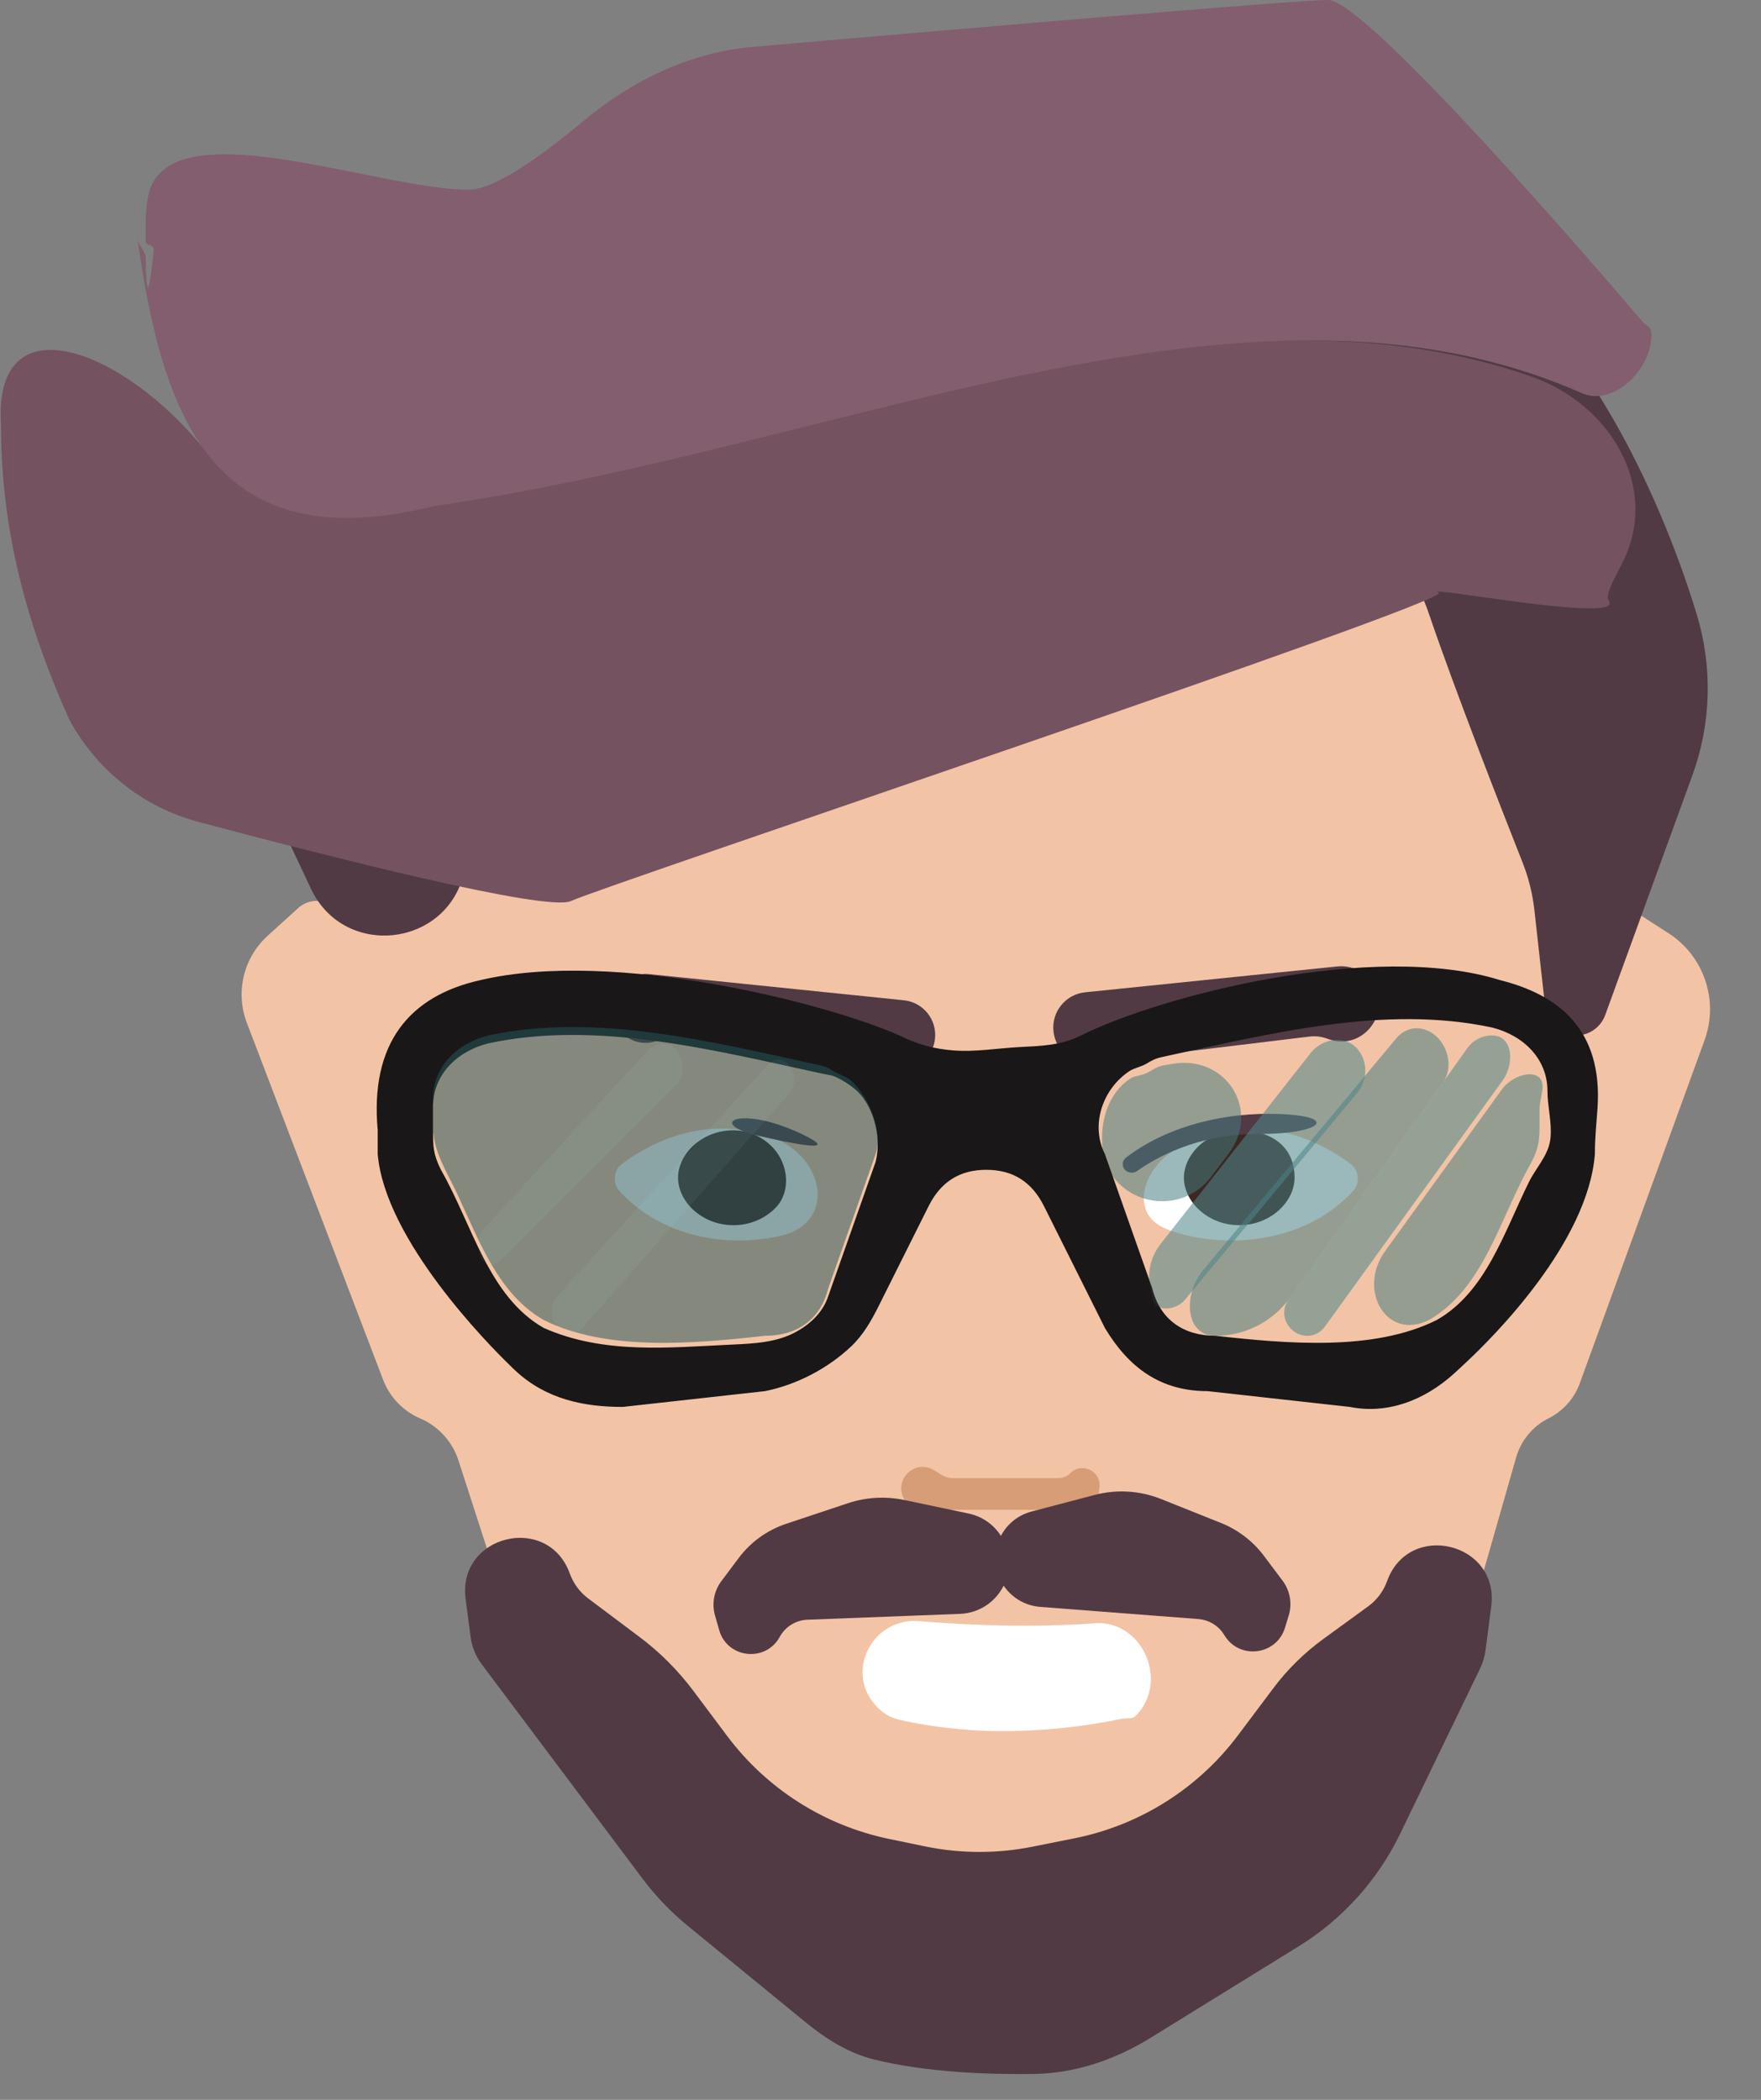 <svg width="52" height="62" viewBox="0 0 52 62" fill="none" xmlns="http://www.w3.org/2000/svg">
<rect x="0" y="0" width="52" height="62" fill="#808080" stroke="none"/>
<path d="M47.546 26.773C47.31 26.93 46.99 26.837 46.875 26.578L42.657 17.089C40.95 13.248 36.563 11.384 32.613 12.82L31.725 13.143C30.209 13.694 28.536 13.62 27.075 12.938C24.359 11.671 21.124 12.571 19.453 15.059L11.463 26.96C11.415 27.032 11.399 27.122 11.42 27.206C11.489 27.483 11.178 27.697 10.944 27.534L9.823 26.749C9.509 26.529 9.085 26.556 8.802 26.814L7.901 27.632C7.188 28.28 6.945 29.3 7.289 30.2L11.314 40.742C11.51 41.254 11.905 41.665 12.408 41.881C12.945 42.111 13.357 42.563 13.537 43.119L14.926 47.412C15.504 49.199 16.693 50.726 18.284 51.725L24.148 55.407C25.27 56.111 26.549 56.526 27.87 56.614L29.358 56.714L30.872 56.612C32.176 56.526 33.439 56.12 34.551 55.432L40.029 52.041C41.722 50.993 42.964 49.351 43.511 47.437L44.769 43.033C44.913 42.53 45.261 42.11 45.729 41.876C46.157 41.662 46.486 41.293 46.649 40.844L50.333 30.713C50.76 29.54 50.317 28.228 49.267 27.553L48.047 26.768C47.894 26.67 47.697 26.672 47.546 26.773Z" fill="#F2C4A5"/>
<path d="M18.35 34.381C18.221 34.48 18.155 34.634 18.155 34.796C18.155 34.933 18.202 35.068 18.295 35.168C19.624 36.615 21.612 36.822 23.066 36.484C24.69 36.106 24.373 34.167 22.809 33.59C20.683 32.806 18.921 33.942 18.35 34.381Z" fill="white"/>
<path d="M21.656 33.374C20.722 33.374 20.022 34.074 20.022 34.774C20.022 35.474 20.722 36.175 21.656 36.175C22.169 36.175 22.612 35.963 22.907 35.656C23.36 35.184 23.282 34.392 22.843 33.908C22.52 33.552 22.088 33.374 21.656 33.374Z" fill="#3E2723"/>
<path d="M34.825 33.868C33.73 34.455 33.306 35.854 34.466 36.298C35.928 36.857 38.42 36.831 39.953 35.168C40.046 35.068 40.093 34.933 40.093 34.796C40.093 34.634 40.027 34.48 39.898 34.381C39.273 33.9 37.219 32.584 34.825 33.868Z" fill="white"/>
<path d="M36.593 33.374C35.659 33.374 34.959 34.074 34.959 34.774C34.959 35.474 35.659 36.175 36.593 36.175C37.526 36.175 38.227 35.474 38.227 34.774C38.227 33.841 37.526 33.374 36.593 33.374Z" fill="#3E2723"/>
<path d="M28.163 43.645C28.029 43.645 27.897 43.607 27.783 43.535L27.581 43.41C27.079 43.095 26.459 43.583 26.646 44.146C26.732 44.404 26.974 44.578 27.246 44.578H31.887C32.174 44.578 32.416 44.362 32.447 44.076L32.466 43.91C32.519 43.435 31.944 43.159 31.606 43.496C31.511 43.591 31.383 43.645 31.249 43.645H28.163Z" fill="#D69D76"/>
<path d="M27.136 47.866C25.805 47.756 24.961 49.279 25.814 50.307C25.991 50.52 26.229 50.696 26.499 50.763C27.26 50.952 28.426 51.113 29.591 51.113C30.955 51.113 32.156 50.95 33.059 50.761C33.386 50.692 33.414 50.822 33.627 50.565C34.49 49.521 33.678 47.829 32.326 47.929C30.53 48.062 28.686 47.993 27.136 47.866Z" fill="white"/>
<path d="M43.361 7.937C34.733 6.831 11.011 9.079 7.962 21.041C7.624 22.367 7.974 23.75 8.586 24.974L9.182 26.241C10.173 28.347 13.278 27.959 13.72 25.674C13.871 24.62 14.394 23.654 15.194 22.952L22.748 16.323C24.431 14.846 26.656 14.14 28.882 14.396C31.809 14.732 35.941 15.226 38.693 15.638C39.16 15.697 39.583 15.755 39.955 15.814C41.182 16.006 41.805 16.978 42.205 18.154C42.955 20.362 44.365 23.963 44.956 25.457C45.137 25.914 45.255 26.388 45.309 26.876L45.63 29.76C45.669 30.115 45.911 30.414 46.25 30.527C46.72 30.684 47.23 30.437 47.399 29.972L49.977 22.883C50.53 21.362 50.575 19.702 50.106 18.153C49.149 14.996 47.27 10.902 44.801 8.715C44.274 8.249 43.773 7.937 43.361 7.937Z" fill="#513A44"/>
<path d="M23.211 44.993C22.654 45.179 22.167 45.53 21.815 45.999L21.3 46.686C21.083 46.975 21.014 47.35 21.113 47.698L21.237 48.132C21.476 48.968 22.608 49.093 23.025 48.33C23.189 48.03 23.499 47.837 23.841 47.824L28.352 47.651C28.96 47.627 29.493 47.238 29.701 46.666C30.012 45.81 29.494 44.877 28.602 44.689L26.701 44.289C26.148 44.173 25.574 44.206 25.038 44.384L23.211 44.993Z" fill="#513A44"/>
<path d="M34.287 44.261C33.662 44.011 32.974 43.968 32.323 44.14L30.459 44.63C29.626 44.849 29.173 45.749 29.493 46.548C29.696 47.056 30.169 47.403 30.714 47.445L35.384 47.804C35.703 47.829 35.99 48.006 36.154 48.281C36.594 49.013 37.692 48.879 37.943 48.063L38.053 47.705C38.162 47.352 38.095 46.969 37.874 46.673L37.323 45.939C36.998 45.506 36.559 45.17 36.056 44.968L34.287 44.261Z" fill="#513A44"/>
<path d="M39.07 48.397C38.511 48.804 38.015 49.292 37.6 49.846L36.559 51.233C35.378 52.808 33.658 53.892 31.728 54.278L30.492 54.525C29.436 54.737 28.347 54.732 27.292 54.512L26.246 54.295C24.34 53.898 22.645 52.82 21.477 51.263L20.468 49.916C20.017 49.316 19.484 48.782 18.883 48.332L17.369 47.196C17.12 47.01 16.932 46.755 16.826 46.462C16.18 44.67 13.503 45.32 13.749 47.209L13.896 48.331C13.934 48.624 14.047 48.902 14.224 49.138L18.973 55.469C19.36 55.985 19.808 56.452 20.307 56.861L23.783 59.705C24.384 60.197 25.05 60.62 25.804 60.807C27.352 61.191 29.189 61.256 30.529 61.236C31.757 61.218 32.935 60.812 33.979 60.166L38.344 57.47C39.639 56.671 40.679 55.518 41.342 54.148L43.705 49.264C43.786 49.096 43.84 48.917 43.864 48.733L44.034 47.43C44.28 45.542 41.605 44.894 40.959 46.684C40.851 46.984 40.656 47.244 40.398 47.431L39.07 48.397Z" fill="#513A44"/>
<path d="M33.243 34.185C33.153 34.255 33.127 34.38 33.178 34.482C33.252 34.628 33.447 34.669 33.58 34.574C34.09 34.209 35.346 33.474 37.166 33.481C39.037 33.489 39.591 32.948 37.721 32.89C36.264 32.844 34.534 33.192 33.243 34.185Z" fill="#513A44"/>
<path d="M23.001 33.211C21.633 32.753 21.006 33.214 22.411 33.539C23.334 33.753 24.717 34.037 23.884 33.588C23.62 33.447 23.321 33.318 23.001 33.211Z" fill="#513A44"/>
<path d="M32.041 29.299C31.463 29.359 31.043 29.878 31.108 30.457C31.172 31.035 31.696 31.451 32.274 31.38L38.664 30.606C38.837 30.585 39.011 30.604 39.175 30.662L39.236 30.683C40.287 31.055 41.167 29.816 40.471 28.946C40.235 28.651 39.867 28.497 39.492 28.535L32.041 29.299Z" fill="#513A44"/>
<path d="M18.276 29.138C17.621 29.956 18.486 31.11 19.455 30.71L19.523 30.682C19.697 30.611 19.886 30.588 20.072 30.616L26.429 31.579C27.008 31.667 27.544 31.256 27.609 30.673C27.672 30.104 27.259 29.592 26.689 29.534L19.172 28.762C18.829 28.727 18.491 28.869 18.276 29.138Z" fill="#513A44"/>
<g opacity="0.73">
<path opacity="0.73" d="M34.266 36.736C33.967 37.117 33.86 37.616 33.978 38.087L34.004 38.19C34.018 38.246 34.021 38.288 34.032 38.345C34.11 38.753 34.721 38.699 34.987 38.38L40.066 32.284C40.633 31.604 40.169 30.55 39.301 30.722C39.074 30.767 38.848 30.904 38.705 31.087L34.266 36.736Z" fill="#447C7F"/>
</g>
<g opacity="0.73">
<path opacity="0.73" d="M35.521 37.508C34.938 38.207 34.982 39.443 35.892 39.443C36.771 39.443 37.595 39.017 38.104 38.301L42.607 31.963C43.021 31.381 42.613 30.438 41.903 30.364C41.643 30.337 41.397 30.457 41.23 30.657L35.521 37.508Z" fill="#447C7F"/>
</g>
<g opacity="0.73">
<path opacity="0.73" d="M44.061 30.572C43.768 30.572 43.493 30.714 43.324 30.953L38.041 38.387C37.727 38.829 38.066 39.441 38.608 39.441C38.822 39.441 39.001 39.338 39.126 39.164L44.373 31.899C44.731 31.404 44.672 30.572 44.061 30.572Z" fill="#447C7F"/>
</g>
<g opacity="0.73">
<path opacity="0.73" d="M45.549 32.138C45.607 31.505 44.72 31.652 44.348 32.168L40.899 36.943C40.076 38.083 40.936 39.604 42.193 38.975C43.827 38.042 44.294 35.941 45.227 34.307C45.461 33.841 45.461 33.607 45.461 33.141V32.747C45.461 32.545 45.531 32.339 45.549 32.138Z" fill="#447C7F"/>
</g>
<g opacity="0.73">
<path opacity="0.73" d="M33.761 31.723C33.62 31.77 33.486 31.77 33.362 31.854C32.593 32.378 32.409 33.442 32.625 34.306C33.134 35.63 34.899 35.881 35.756 34.751L36.273 34.069C37.248 32.785 36.207 31.136 34.619 31.412C34.527 31.427 34.435 31.443 34.343 31.458C34.137 31.491 33.959 31.657 33.761 31.723Z" fill="#447C7F"/>
</g>
<path d="M44.294 28.939C40.56 27.772 34.258 29.405 31.924 30.572C31.316 30.877 30.708 30.883 30.099 30.916C29.446 30.951 28.791 31.067 28.14 31.014C27.627 30.972 27.137 30.863 26.556 30.572C24.456 29.639 18.155 28.005 14.187 28.939C12.087 29.405 10.92 30.806 11.153 33.373V34.073C11.364 36.611 14.45 39.723 15.028 40.285C15.089 40.345 15.15 40.406 15.213 40.464C16.131 41.323 17.259 41.541 18.388 41.541L22.589 41.075C23.519 40.889 24.449 40.406 25.143 39.745C25.491 39.414 25.731 38.992 25.946 38.562L27.419 35.616C27.775 34.903 28.327 34.54 29.124 34.54C29.919 34.54 30.472 34.902 30.828 35.614L32.625 39.208C33.325 40.374 34.258 41.075 35.659 41.075L39.86 41.541C40.947 41.759 42.035 41.368 42.934 40.558C43.066 40.439 43.192 40.318 43.322 40.197C44.092 39.476 46.893 36.688 47.095 34.073V34.035C47.095 33.594 47.143 33.154 47.173 32.715C47.328 30.385 46.007 29.367 44.294 28.939ZM25.856 34.306L24.456 38.274C24.308 38.718 23.972 39.069 23.507 39.325C22.934 39.641 22.258 39.671 21.605 39.701C19.776 39.785 17.831 39.998 16.054 39.208C14.42 38.274 13.954 36.173 13.02 34.54C12.787 34.073 12.787 33.84 12.787 33.373V32.673C12.787 31.739 13.487 31.039 14.421 30.806C17.634 30.117 21.074 31.009 24.295 31.704C24.402 31.728 24.567 31.746 24.666 31.793C24.885 31.896 25.054 32 25.241 32.153C25.755 32.576 26.052 33.523 25.856 34.306ZM45.767 33.714C45.683 34.155 45.343 34.502 45.145 34.905C44.4 36.422 43.867 38.151 42.427 38.974C40.56 39.908 37.992 39.674 35.892 39.441C34.958 39.441 34.258 38.974 34.025 38.041L32.625 34.073C32.193 33.211 32.559 32.149 33.353 31.624C33.483 31.538 33.716 31.49 33.849 31.409C34.014 31.307 34.126 31.251 34.315 31.21C37.499 30.519 40.889 29.659 44.06 30.339C44.994 30.572 45.694 31.272 45.694 32.206C45.694 32.67 45.829 33.134 45.785 33.595C45.781 33.636 45.775 33.676 45.767 33.714Z" fill="#191718"/>
<g opacity="0.73">
<path opacity="0.73" d="M25.134 31.907C25.005 31.787 24.745 31.718 24.599 31.62C24.456 31.524 24.367 31.487 24.199 31.45C21.006 30.758 17.602 29.89 14.421 30.572C13.487 30.806 12.787 31.506 12.787 32.439V33.139C12.787 33.188 12.787 33.237 12.787 33.286C12.791 33.997 13.205 34.617 13.506 35.261C14.169 36.685 14.726 38.215 16.054 38.974C17.921 39.908 20.489 39.674 22.589 39.441C23.523 39.441 24.223 38.974 24.456 38.041L25.857 34.073C26.066 33.446 25.713 32.444 25.134 31.907Z" fill="#27565B"/>
</g>
<g opacity="0.25">
<path opacity="0.25" d="M34.266 36.736C33.967 37.117 33.86 37.616 33.978 38.087L34.004 38.19C34.018 38.246 34.021 38.288 34.032 38.345C34.11 38.753 34.721 38.699 34.987 38.38L40.066 32.284C40.633 31.604 40.169 30.55 39.301 30.722C39.074 30.767 38.848 30.904 38.705 31.087L34.266 36.736Z" fill="#A0D8D8"/>
</g>
<g opacity="0.25">
<path opacity="0.25" d="M44.061 30.572C43.768 30.572 43.493 30.714 43.324 30.953L38.041 38.387C37.727 38.829 38.066 39.441 38.608 39.441C38.822 39.441 39.001 39.338 39.126 39.164L44.373 31.899C44.731 31.404 44.672 30.572 44.061 30.572Z" fill="#A0D8D8"/>
</g>
<g opacity="0.25">
<path opacity="0.25" d="M16.454 38.278C16.137 38.628 16.316 39.261 16.768 39.4C16.964 39.461 17.066 39.354 17.201 39.201L23.33 32.255C23.586 31.964 23.421 31.352 23.038 31.291C22.913 31.27 22.774 31.327 22.689 31.421L16.454 38.278Z" fill="#A0D8D8"/>
</g>
<g opacity="0.25">
<path opacity="0.25" d="M14.303 36.261C14.108 36.473 14.092 36.823 14.184 37.096C14.278 37.378 14.591 37.404 14.801 37.194L19.966 32.029C20.331 31.663 20.143 30.87 19.629 30.82C19.468 30.805 19.259 30.874 19.149 30.993L14.303 36.261Z" fill="#A0D8D8"/>
</g>
<path d="M7.493 22.151C7.428 22.614 7.529 23.09 7.738 23.508C8.122 24.278 8.861 24.807 9.707 24.966C10.97 25.204 12.29 25.5 13.486 25.671C14.62 25.812 15.582 25.954 16.215 25.991C16.741 26.022 17.21 25.776 17.683 25.544C20.961 23.939 34.51 17.726 38.692 15.635C39.613 15.174 40.597 15.11 41.554 15.492C42.635 15.923 44.073 16.491 45.001 16.764C45.651 16.955 45.899 17.036 45.797 16.366C45.495 14.37 44.056 12.184 42.046 11.996C30.923 10.957 9.14 10.532 7.493 22.151Z" fill="#E0E0E0"/>
<path d="M47.904 16.626C49.034 14.412 47.565 11.938 45.218 11.117C35.597 7.751 24.193 13.277 12.59 14.935C9.074 15.43 7.185 14.707 6.061 13.301C3.669 10.311 -0.242 8.782 0.032 12.601C0.032 15.635 0.785 18.436 2.041 21.236C2.843 22.728 4.216 23.828 5.852 24.265C9.579 25.259 16.145 26.937 16.86 26.604C17.865 26.138 42.983 17.736 42.481 17.502C41.978 17.269 48.007 18.436 47.504 17.736C47.404 17.55 47.622 17.18 47.904 16.626Z" fill="#745260"/>
<path d="M4.542 7.344C4.548 7.285 4.518 7.233 4.459 7.233C4.399 7.233 4.547 7.289 4.542 7.348C4.34 9.413 4.497 7.8 4.542 7.344Z" fill="#825E6E"/>
<path d="M39.216 0C38.27 0 27.507 0.926 22.24 1.383C20.385 1.545 18.666 2.371 17.237 3.566C16.03 4.575 14.613 5.601 13.847 5.601C11.102 5.601 4.881 3.115 4.37 5.811C4.326 6.045 4.302 6.286 4.302 6.535C4.302 6.728 4.302 6.922 4.302 7.115C4.302 7.181 4.356 7.235 4.422 7.235C4.492 7.235 4.548 7.295 4.541 7.365C4.494 7.852 4.324 9.456 4.304 7.623C4.301 7.411 4.051 7.214 4.051 7.002C4.804 12.37 6.311 16.57 12.842 14.937C24.946 13.207 36.834 7.267 46.707 11.607C47.64 12.017 48.775 10.903 48.761 9.884C48.757 9.604 48.666 9.69 48.484 9.477C47.034 7.778 40.334 0 39.216 0Z" fill="#825E6E"/>
</svg>

